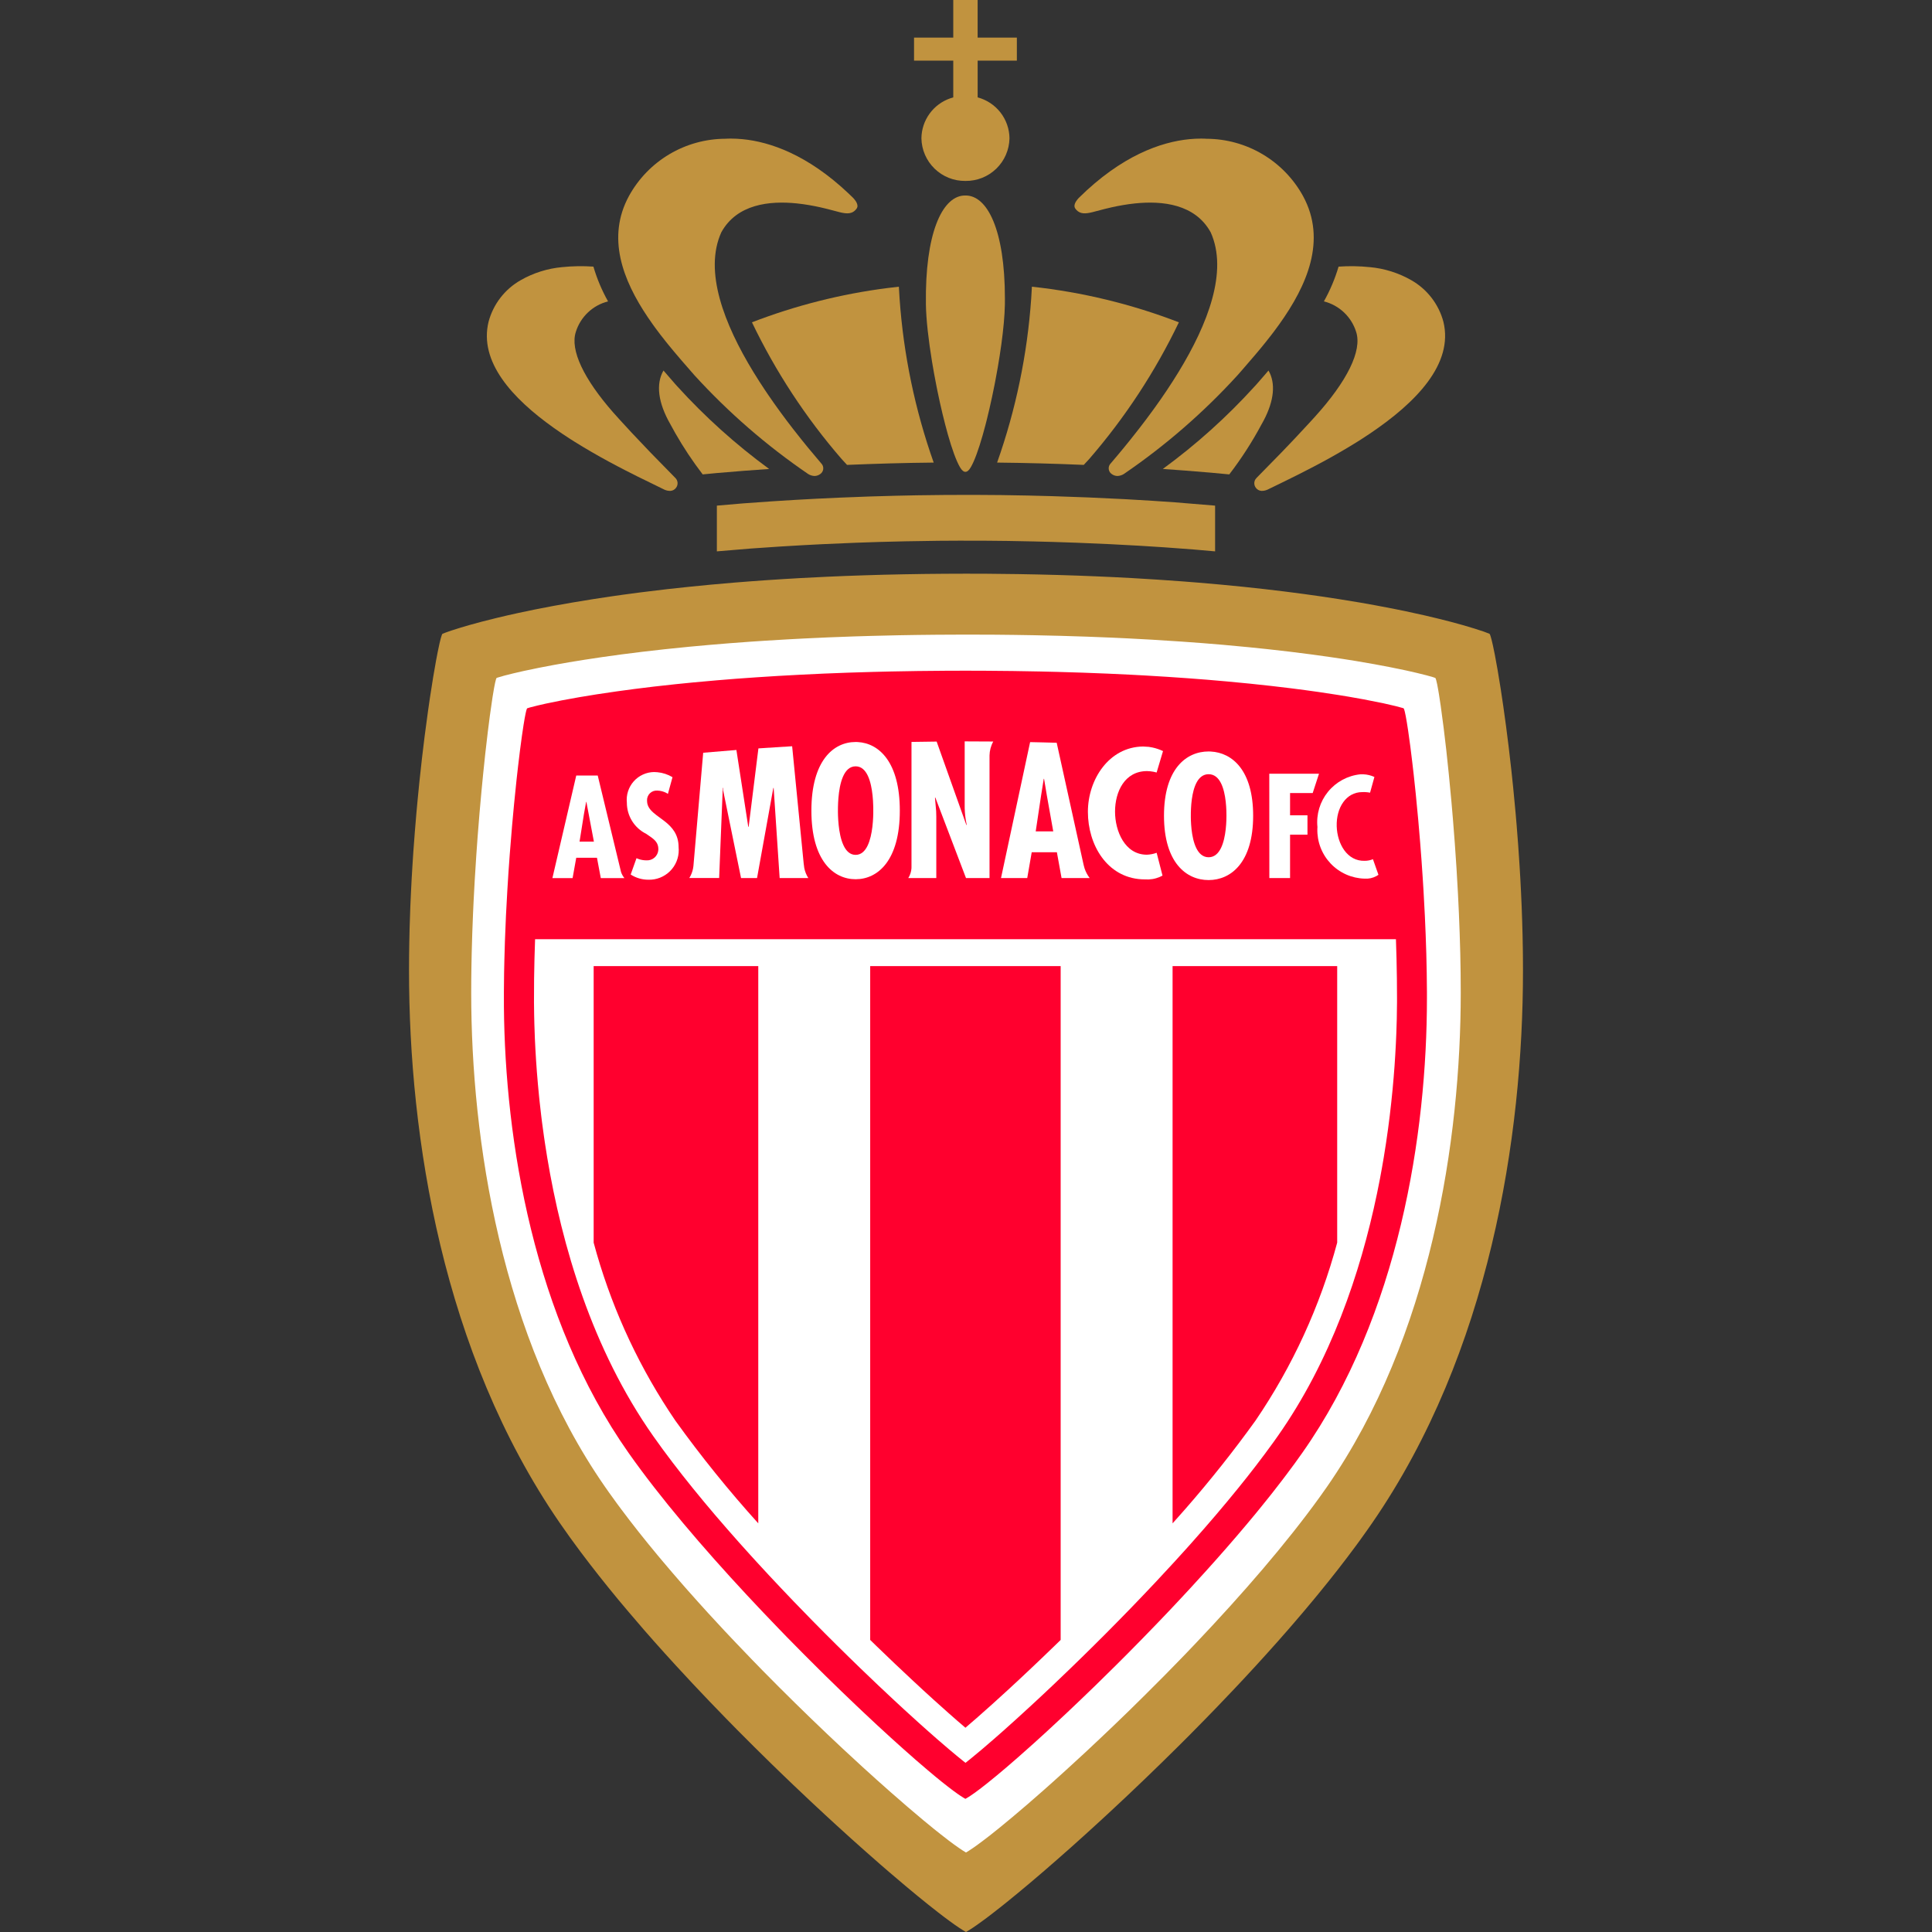 <svg width="500" height="500" viewBox="0 0 500 500" fill="none" xmlns="http://www.w3.org/2000/svg">
<rect x="0" y="0" width="500" height="500" fill="#333333" stroke="none"/>
<g clip-path="url(#clip0_6_72703)">
<path d="M253.011 0V9.73H263.164V15.694H253.016V25.203C255.358 25.826 257.432 27.199 258.92 29.112C260.408 31.026 261.228 33.374 261.255 35.797C261.198 38.768 259.967 41.596 257.832 43.662C255.696 45.728 252.829 46.865 249.858 46.824C246.887 46.867 244.019 45.73 241.884 43.664C239.748 41.597 238.517 38.769 238.462 35.797C238.487 33.508 239.221 31.283 240.562 29.428C241.904 27.573 243.787 26.179 245.953 25.437L246.705 25.203V15.698H236.552V9.73H246.705V0L253.011 0Z" fill="#C1933F"/>
<path d="M232.624 74.198L232.813 77.293C233.827 91.767 236.796 106.038 241.638 119.716C233.705 119.788 226.39 120.022 219.205 120.315L219.011 120.09L217.822 118.806C208.543 108.094 200.735 96.192 194.606 83.414C205.886 79.062 217.65 76.086 229.642 74.549L232.624 74.198Z" fill="#C1933F"/>
<path d="M267.056 74.198C280.074 75.599 292.867 78.703 305.092 83.414C298.961 96.192 291.152 108.095 281.872 118.806L280.682 120.09L280.484 120.315C273.011 119.993 265.532 119.794 258.052 119.716C262.892 106.038 265.859 91.767 266.872 77.293L267.056 74.198Z" fill="#C1933F"/>
<path d="M249.926 50.595C255.48 50.595 260.07 59.383 260.07 77.279L260.061 78.793C260.016 81.622 259.682 85.207 259.151 89.104L258.714 92.076L258.214 95.122L257.655 98.198L257.358 99.739L256.732 102.784L256.07 105.757L255.385 108.613L255.034 109.986L254.327 112.59C253.259 116.338 252.178 119.342 251.218 120.955C250.741 121.793 250.264 122.113 249.84 122.113C249.417 122.113 248.939 121.775 248.435 120.905C247.475 119.266 246.394 116.257 245.327 112.509L244.624 109.905L243.93 107.126L243.255 104.212L242.615 101.207C242.511 100.697 242.409 100.187 242.309 99.676L241.728 96.612L241.2 93.549C240.286 87.978 239.682 82.676 239.624 78.793C239.367 60.387 243.8 51.104 249.295 50.613L249.926 50.595Z" fill="#C1933F"/>
<path d="M328.286 95.892C330.169 99.162 329.772 103.644 327.025 108.847L326.484 109.829C324.058 114.365 321.265 118.694 318.133 122.775L313.327 122.324L306.543 121.77L300.935 121.365C309.566 115.058 317.534 107.893 324.718 99.977H324.723L325.29 99.347L327.263 97.081L328.281 95.892H328.286Z" fill="#C1933F"/>
<path d="M171.71 95.892L174.701 99.342L175.268 99.973C182.458 107.885 190.426 115.054 199.052 121.369L192.453 121.847L185.408 122.432L181.858 122.775C179.25 119.375 176.877 115.803 174.755 112.081L173.511 109.829C170.282 104.212 169.705 99.365 171.71 95.892Z" fill="#C1933F"/>
<path d="M189.201 35.869C189.665 35.869 190.147 35.883 190.642 35.906L192.174 36.018C199.273 36.707 208.993 40.027 219.606 50.072L220.791 51.216C220.975 51.41 222.119 52.59 221.881 53.586L221.746 53.91C220.656 55.486 219.187 55.374 217.313 54.919L214.07 54.072L212.268 53.644L210.903 53.356L209.421 53.086L207.849 52.838L206.201 52.64C199.205 51.924 190.71 52.775 186.665 60.14C182.129 70.216 187.394 83.834 194.971 96.261L196.466 98.649L198.007 101C198.264 101.392 198.525 101.775 198.791 102.162L200.376 104.442L201.975 106.667L203.579 108.829L205.174 110.915L207.525 113.892L209.047 115.77L212.728 120.158C212.865 120.349 212.963 120.566 213.016 120.795C213.069 121.025 213.077 121.263 213.038 121.495C212.999 121.727 212.914 121.95 212.789 122.149C212.664 122.349 212.501 122.522 212.309 122.658C211.882 122.987 211.361 123.172 210.822 123.185C210.239 123.167 209.67 122.996 209.174 122.689C198.401 115.337 188.519 106.757 179.728 97.122L176.439 93.347L174.376 90.919L172.993 89.243C172.763 88.959 172.533 88.674 172.304 88.388L170.93 86.64L169.588 84.852C169.363 84.55 169.147 84.248 168.93 83.942L167.647 82.095C161.156 72.473 156.93 61.455 162.777 50.717C165.236 46.249 168.845 42.521 173.229 39.917C177.614 37.314 182.615 35.931 187.714 35.91C188.201 35.87 188.687 35.87 189.201 35.87V35.869Z" fill="#C1933F"/>
<path d="M310.786 35.87C311.304 35.87 311.79 35.87 312.277 35.915C317.375 35.935 322.376 37.319 326.76 39.921C331.145 42.523 334.754 46.251 337.214 50.716C343.439 62.149 338.25 73.897 331.061 83.942L329.732 85.752L329.056 86.64L327.687 88.383L326.304 90.086L324.921 91.739L321.547 95.658L320.263 97.122C311.474 106.756 301.594 115.337 290.822 122.689C290.324 122.996 289.754 123.166 289.169 123.185C288.63 123.171 288.109 122.987 287.682 122.658C287.49 122.521 287.327 122.349 287.202 122.149C287.077 121.95 286.992 121.728 286.953 121.495C286.914 121.263 286.92 121.026 286.973 120.796C287.025 120.567 287.123 120.35 287.259 120.158L289.466 117.545L290.935 115.77L292.457 113.892L294.808 110.914L296.408 108.824L298.011 106.662C298.281 106.302 298.547 105.932 298.813 105.563L300.408 103.311L301.984 101L303.52 98.649L305.016 96.261C312.597 83.838 317.867 70.216 313.331 60.135C309.286 52.779 300.79 51.924 293.795 52.64L292.146 52.838L290.57 53.086L289.092 53.356L287.727 53.644L285.926 54.072L282.682 54.919C280.971 55.329 279.601 55.459 278.547 54.302L278.241 53.91C277.79 53.175 278.34 52.257 278.781 51.694L279.106 51.315L279.196 51.216C290.268 40.27 300.453 36.734 307.813 36.018L309.344 35.906C309.84 35.885 310.322 35.869 310.786 35.869V35.87Z" fill="#C1933F"/>
<path d="M354.52 69.135C358.304 69.482 361.971 70.64 365.259 72.522C367.281 73.675 369.055 75.217 370.478 77.059C371.901 78.902 372.944 81.008 373.547 83.257C376.236 94.221 366.38 104.234 354.538 112.207L352.367 113.635C352.007 113.869 351.637 114.099 351.272 114.329L349.061 115.685L346.84 116.991L344.628 118.252L342.435 119.459L340.272 120.613L336.11 122.752L332.254 124.667L328.034 126.716C327.538 126.944 326.998 127.055 326.453 127.04C326.167 127.021 325.888 126.938 325.638 126.798C325.388 126.658 325.172 126.464 325.007 126.23C324.767 125.916 324.629 125.535 324.613 125.14C324.597 124.745 324.703 124.355 324.917 124.022L325.227 123.648L331.642 117.099L335.083 113.495L338.813 109.486L340.335 107.82C348.592 98.689 352.574 90.775 350.966 85.883C350.366 83.965 349.284 82.233 347.824 80.853C346.363 79.473 344.573 78.49 342.624 78C344.223 75.153 345.496 72.136 346.421 69.004C349.121 68.812 351.833 68.857 354.525 69.14L354.52 69.135Z" fill="#C1933F"/>
<path d="M145.466 69.135C148.156 68.856 150.872 68.811 153.575 69C154.493 72.135 155.764 75.153 157.363 78C155.415 78.491 153.626 79.473 152.167 80.853C150.708 82.234 149.627 83.965 149.03 85.883C147.48 90.586 151.102 98.086 158.723 106.775L160.417 108.658L163.426 111.928L168.331 117.099L174.795 123.707C175.475 124.392 175.548 125.464 174.966 126.23C174.8 126.464 174.583 126.658 174.333 126.799C174.082 126.939 173.803 127.021 173.516 127.041C172.973 127.055 172.433 126.944 171.939 126.716L164.867 123.252L161.818 121.712L159.71 120.613L157.548 119.459L155.358 118.252L153.142 116.991L150.926 115.685L148.719 114.333C148.35 114.103 147.982 113.87 147.615 113.635L145.444 112.207L143.318 110.734C132.462 103.018 123.917 93.559 126.444 83.257C127.046 81.008 128.088 78.901 129.511 77.058C130.934 75.216 132.709 73.674 134.732 72.523C138.026 70.636 141.687 69.481 145.466 69.135V69.135Z" fill="#C1933F"/>
<path d="M314.466 130.856V142.694L308.917 142.207L301.403 141.649L294.881 141.234L287.272 140.829L278.7 140.459L272.507 140.252L267.628 140.126L260.845 139.995L255.565 139.941L248.313 139.924L242.93 139.955L234.3 140.09L227.737 140.252L221.52 140.46L212.908 140.829L207.696 141.099L201.84 141.446L194.137 141.973L185.525 142.694V130.856L192.322 130.275L199.912 129.734L205.867 129.365L211.232 129.072L217.088 128.798L225.025 128.491L231.827 128.298L237.151 128.185L244.534 128.095L251.948 128.074L259.038 128.124L265.867 128.241L272.39 128.407L281.534 128.732L291.083 129.182L298.182 129.601L304.151 130.006L314.466 130.856Z" fill="#C1933F"/>
<path d="M244.484 148.491L249.998 148.47L255.507 148.487L263.534 148.577L268.732 148.676L273.813 148.807L278.768 148.964L283.601 149.154L288.318 149.365L292.912 149.604L299.579 150.01L305.984 150.46L310.106 150.785L316.07 151.307L321.772 151.866L327.214 152.456L332.403 153.073L337.335 153.712L342.011 154.37L346.439 155.041L351.957 155.942L355.808 156.627L360.561 157.532L363.849 158.203L368.786 159.284L372.263 160.113L375.326 160.888L378.579 161.775L381.646 162.69L384.097 163.492L385.493 164.032C385.543 164.093 385.582 164.162 385.61 164.235L385.759 164.64L386.029 165.604L386.353 166.983L386.858 169.433L387.583 173.406L388.385 178.311L389.061 182.843L389.754 187.865L390.448 193.334L391.124 199.199L391.61 203.829L392.223 210.28L392.507 213.609L392.903 218.717L393.254 223.942L393.466 227.487L393.646 231.064L393.808 234.676L393.934 238.316L394.038 241.978L394.106 245.654L394.128 247.496L394.146 251.185C394.146 294.226 385.52 350 355.164 394.081L354.128 395.568L351.984 398.577L350.876 400.09L348.597 403.135L346.236 406.203L343.795 409.288L341.281 412.392L340.002 413.946L337.394 417.059L334.727 420.18L333.376 421.739L330.637 424.856L327.853 427.964L325.038 431.063L322.187 434.149L319.313 437.212L314.966 441.766L312.056 444.766L307.687 449.203L304.772 452.108L300.426 456.387L296.119 460.554L291.876 464.595L287.718 468.491L284.998 471.005L281.016 474.64L277.169 478.095L273.475 481.356L269.957 484.414L266.628 487.252L263.516 489.851L260.633 492.207L258.849 493.631L256.399 495.541L254.921 496.658L252.957 498.081L251.822 498.865L250.831 499.5L249.998 500L249.164 499.505L248.173 498.869L247.038 498.09L245.764 497.171L244.349 496.122L242.809 494.941L240.268 492.941L237.466 490.671L234.43 488.149L230.038 484.423L227.714 482.41L224.074 479.212L220.277 475.824L216.34 472.248L213.642 469.77L209.516 465.924L205.3 461.933L202.448 459.198L199.57 456.406L195.223 452.126L190.854 447.752L187.939 444.784L183.579 440.275L179.246 435.703L174.962 431.081L172.142 427.982L169.358 424.874L166.62 421.757L162.606 417.072L159.993 413.964L157.453 410.856C156.615 409.82 155.786 408.784 154.975 407.757L152.575 404.676L150.25 401.617C148.396 399.143 146.591 396.632 144.836 394.086C114.476 349.973 105.854 294.235 105.854 251.19L105.872 247.496L105.926 243.82L106.007 240.149L106.192 234.681L106.354 231.068L106.534 227.487L106.746 223.947L106.971 220.451L107.359 215.298L107.777 210.28L108.079 207.019L108.548 202.266L109.21 196.221L109.895 190.546L110.764 184.059L111.277 180.514L112.102 175.266L112.859 170.911L113.273 168.762L113.755 166.483L114.061 165.239L114.313 164.42C114.353 164.28 114.417 164.149 114.503 164.032L115.422 163.672L116.8 163.19L119.268 162.411L121.413 161.78L124.665 160.893L128.561 159.915L131.21 159.289L134.093 158.645L138.309 157.762L142.958 156.861L148.034 155.951L153.552 155.046L157.98 154.375L161.07 153.933L165.917 153.289L172.777 152.46L178.223 151.875L183.926 151.312L189.885 150.789L194.007 150.465L198.25 150.158L202.606 149.875L207.079 149.609L214.016 149.262L218.791 149.059L223.687 148.888L228.705 148.74L233.84 148.627L239.102 148.542L244.484 148.491Z" fill="#C1933F"/>
<path d="M257.646 164.261L249.989 164.234L242.331 164.27L237.372 164.324L232.529 164.405L225.484 164.572L220.935 164.707L214.322 164.955L207.971 165.247L203.876 165.464L197.953 165.82L194.142 166.072L188.642 166.482L183.39 166.919L178.39 167.374L172.106 168.013L166.264 168.68L160.858 169.36L155.881 170.049L151.331 170.734L147.205 171.405L143.503 172.058L139.457 172.829L135.453 173.666L132.818 174.274L130.485 174.86L128.656 175.396L128.521 175.45L128.471 175.527L128.349 175.842L128.133 176.707L127.872 178.022L127.467 180.428L126.764 185.324L126.25 189.36L125.575 195.171L125.034 200.351L124.629 204.518L124.102 210.392L123.606 216.576L123.264 221.387L122.849 227.977L122.579 233.022L122.421 236.418L122.223 241.545L122.075 246.693L122.007 250.121L121.962 253.545L121.948 256.941C121.948 294.797 129.611 345.977 156.575 384.779L157.579 386.211L159.66 389.094L160.741 390.549L162.966 393.486L165.277 396.45L167.669 399.432L170.138 402.436L171.399 403.941L173.962 406.959L176.584 409.986C177.02 410.49 177.466 410.995 177.912 411.499L180.606 414.522L183.336 417.54L187.493 422.035L190.3 425.008L194.534 429.423L197.358 432.328L201.601 436.607L205.818 440.787L209.989 444.85L214.088 448.778L218.097 452.553L223.259 457.319L226.966 460.67L230.502 463.814L234.917 467.652L238.935 471.053L241.655 473.287L243.322 474.616L245.574 476.364L246.908 477.355L248.092 478.197L249.128 478.891C249.444 479.094 249.732 479.274 249.998 479.431L250.818 478.922L251.782 478.278L252.885 477.504L254.777 476.089L256.2 474.995L258.543 473.125L262.043 470.233L265.935 466.927L270.169 463.229L272.394 461.247L275.867 458.112L280.705 453.67L284.457 450.152L288.304 446.495L292.223 442.711L296.187 438.805L301.529 433.459L305.543 429.351L306.881 427.968L309.696 425.017C321.507 412.571 332.89 399.463 341.597 387.36L343.421 384.783C370.38 345.954 378.038 294.77 378.038 256.945L378.007 251.837L377.916 246.702L377.763 241.554L377.565 236.427L377.322 231.337L376.939 224.671L376.497 218.18L376.011 211.923L375.624 207.428L374.952 200.365L374.277 193.955L373.606 188.306L372.858 182.698L372.412 179.761L372.209 178.558L371.939 177.099L371.7 176.076L371.57 175.657C371.546 175.582 371.51 175.512 371.461 175.45L370.759 175.211L369.169 174.77L366.691 174.153L363.925 173.522L359.768 172.666L355.592 171.878L350.768 171.045L347.552 170.536L344.101 170.022L339.124 169.333L333.718 168.648L327.871 167.982L323.205 167.5L316.588 166.883L311.34 166.45L305.835 166.045L298.106 165.549L292.007 165.22L287.804 165.022L281.277 164.765L274.493 164.554L267.448 164.392L262.606 164.315L257.651 164.261L257.646 164.261Z" fill="white"/>
<path d="M244.845 173.59L249.845 173.576L254.854 173.59L262.133 173.657L269.146 173.779L273.673 173.887L280.241 174.085L286.547 174.329L292.592 174.612L296.475 174.82L302.083 175.162L307.439 175.531L312.534 175.923L317.376 176.342L323.439 176.923L329.056 177.527L334.232 178.144L337.826 178.612L341.178 179.076L346.223 179.842L348.926 180.284L352.903 180.991L357.912 181.982L361.272 182.757L363.02 183.23L363.263 183.32L363.313 183.392L363.43 183.707L363.57 184.23L363.817 185.401L364.097 187L364.412 189.009L364.993 193.198L365.489 197.221L365.88 200.599L366.403 205.527L367.047 212.279L367.538 218.076L367.885 222.621L368.205 227.297L368.403 230.477L368.75 236.955L368.961 241.878L369.128 246.833L369.236 251.788L369.29 256.725V258.36C369.29 293.189 362.119 340.342 337.029 375.999C336.385 376.914 335.723 377.837 335.047 378.77L332.957 381.581L331.88 383.004L329.655 385.878L328.511 387.328L326.16 390.247C325.762 390.738 325.362 391.227 324.962 391.716L322.502 394.666L319.984 397.63L317.412 400.603L314.79 403.58L312.128 406.553L308.074 410.999L305.34 413.941L302.592 416.864L299.835 419.752L295.7 424.022L291.588 428.198L288.867 430.914L283.52 436.175L279.615 439.936L275.831 443.531L271.011 448.013L267.597 451.121L263.363 454.882L260.448 457.405L257.795 459.634L255.421 461.562L254.007 462.67L253.354 463.166L252.155 464.049L251.11 464.77C250.701 465.044 250.28 465.301 249.849 465.54L249.444 465.31L248.48 464.697C248.297 464.575 248.115 464.45 247.935 464.324L246.7 463.436L245.304 462.369L243.736 461.134L242.025 459.738L240.164 458.179L236.854 455.342V455.337L233.777 452.621L230.489 449.662L227.02 446.477L223.39 443.081L221.52 441.31L217.691 437.644L213.759 433.815L211.764 431.842L207.723 427.806L203.637 423.662L201.588 421.545L197.489 417.265L193.399 412.918C181.867 400.526 170.813 387.571 162.669 375.999C138.057 341.035 130.701 295.094 130.412 260.504L130.408 256.725L130.458 251.792L130.53 248.486L130.674 243.531L130.944 236.955L131.295 230.482L131.593 225.729L131.926 221.094L132.525 213.702L133.034 208.157L133.683 201.793L134.075 198.32L134.579 194.153L135.057 190.567L135.494 187.63L135.786 185.887L136.043 184.572L136.192 183.941L136.318 183.522C136.34 183.447 136.377 183.377 136.426 183.315L137.138 183.09L139.106 182.59L141.273 182.094L145.381 181.257L149.921 180.432L154.43 179.693L159.611 178.928L164.241 178.302L169.304 177.68L174.813 177.072L179.232 176.63L185.52 176.063L190.529 175.657L195.8 175.284L201.322 174.932L207.106 174.617L213.151 174.329L219.457 174.085L226.025 173.887L230.552 173.779L237.565 173.657L244.845 173.59Z" fill="#FF002E"/>
<path d="M361.263 243.067H138.48C138.355 246.474 138.269 249.883 138.223 253.292L138.196 259.369L138.237 262.59L138.291 264.946L138.426 268.774L138.561 271.504L138.732 274.378L138.944 277.382L139.205 280.509L139.511 283.747L139.687 285.405L140.075 288.806L140.291 290.54L140.773 294.076L141.038 295.873L141.615 299.531C145.399 322.31 153.21 349.135 169.074 371.684C170.611 373.873 172.246 376.098 173.966 378.355L176.601 381.761C177.498 382.9 178.412 384.049 179.345 385.198L182.187 388.661L185.115 392.139L188.124 395.621L191.187 399.103L194.309 402.571L195.885 404.301L199.056 407.738L202.255 411.139L205.453 414.495L210.25 419.432L213.426 422.643L216.57 425.779L219.669 428.828L222.714 431.788L227.151 436.035L231.394 440.017L234.097 442.517L237.926 445.999L240.322 448.134L242.565 450.107L245.642 452.751L247.475 454.283L249.119 455.625L249.872 456.22L251.421 454.977L254.101 452.751L257.173 450.107L259.421 448.134L263.056 444.873L266.98 441.283L269.736 438.72L272.588 436.035L277.02 431.788L280.065 428.828L283.164 425.779L286.308 422.643L289.48 419.432L292.678 416.157L295.876 412.824L299.079 409.445L303.849 404.301L306.989 400.842L308.543 399.103L311.61 395.621L314.615 392.139L317.543 388.661L320.389 385.198C323.538 381.33 326.575 377.374 329.498 373.333L330.669 371.684C344.385 352.175 352.074 329.468 356.353 308.95L357.119 305.13C357.479 303.238 357.808 301.36 358.119 299.513L358.696 295.86C358.876 294.653 359.047 293.459 359.209 292.279L359.66 288.788L360.047 285.396L360.385 282.099L360.669 278.918L360.907 275.855L361.097 272.914L361.25 270.112L361.367 267.45L361.484 263.743L361.547 259.369V258.382C361.547 255.004 361.507 251.581 361.421 248.175L361.268 243.067H361.263Z" fill="white"/>
<path d="M153.638 250.022H196.241V394.243C188.601 385.787 181.437 376.913 174.782 367.662C165.766 354.434 158.901 339.861 154.444 324.486L153.638 321.599V250.022Z" fill="#FF002E"/>
<path d="M346.065 250.022V321.59C341.651 338.023 334.503 353.596 324.921 367.657C319.216 375.586 313.137 383.238 306.705 390.589L303.462 394.243V250.022H346.065Z" fill="#FF002E"/>
<path d="M274.498 250.022V424.414L272.872 425.99L269.682 429.062L266.588 432.004L263.606 434.801L260.746 437.45L256.728 441.103L253.079 444.346L249.854 447.139L247.75 445.333L245.453 443.315L241.669 439.927L238.953 437.45L236.097 434.801L231.574 430.549L226.827 425.995L225.205 424.414V250.022H274.498Z" fill="#FF002E"/>
<path d="M257.056 191.905L249.66 191.869V208.211C249.637 209.531 249.732 210.851 249.935 212.153L250.178 213.446L250.097 213.527L242.403 191.919L235.894 192.009V224.036C235.944 224.937 235.768 225.833 235.39 226.644L235.065 227.234H242.313V211.378L242.277 209.959L241.971 206.473L242.061 206.392L249.998 227.234H256.088V195.522C256.111 194.261 256.439 193.013 257.056 191.905V191.905Z" fill="white"/>
<path d="M341.358 200.234H328.489L328.507 227.234H333.867V216.018H338.372V211H333.867V205.243H339.723L341.358 200.234Z" fill="white"/>
<path d="M266.592 192.059L259.061 227.238H265.849L267.007 220.558H273.52L274.731 227.238H282.007C281.43 226.481 280.982 225.633 280.682 224.73L280.438 223.828L273.471 192.226L270.038 192.134L266.592 192.059ZM270.119 201.562H270.205V201.568L270.935 205.932L272.579 215.154H268.043L269.425 205.932L270.119 201.562Z" fill="white"/>
<path d="M205.007 193.13L200.62 193.401L196.277 193.684L193.75 213.973H193.651L190.579 194.094C187.687 194.32 184.813 194.558 181.984 194.811L179.462 224.09C179.372 224.977 179.124 225.847 178.719 226.644L178.39 227.229H186.115L187.052 203.905H187.142V204.513L191.782 227.243H195.921L200.133 203.919H200.223L201.773 227.243H209.192C208.685 226.449 208.33 225.568 208.147 224.644L207.993 223.486L205.007 193.13Z" fill="white"/>
<path d="M149.133 200.707L142.962 227.252H148.187L149.133 221.982H154.494L155.485 227.252H161.597C161.215 226.788 160.92 226.258 160.728 225.689L154.692 200.707H149.133ZM151.692 207.522H151.755L153.701 217.816H149.988L151.115 210.729L151.692 207.522Z" fill="white"/>
<path d="M352.804 200.387L352.056 200.391C348.777 200.73 345.766 202.356 343.684 204.912C341.603 207.469 340.62 210.747 340.953 214.027L340.93 214.495C340.884 216.143 341.164 217.785 341.753 219.325C342.342 220.865 343.228 222.274 344.362 223.472C345.495 224.67 346.854 225.632 348.36 226.305C349.865 226.977 351.489 227.346 353.137 227.391C354.205 227.472 355.268 227.238 356.2 226.734L356.741 226.396L355.317 222.36C354.642 222.639 353.921 222.779 353.191 222.779C348.615 222.923 346.083 218.337 345.939 213.851C345.795 209.004 348.398 204.995 352.552 204.995C353.002 204.972 353.452 204.986 353.903 205.04L354.574 205.139L355.696 201.076C354.786 200.659 353.804 200.425 352.804 200.387L352.804 200.387Z" fill="white"/>
<path d="M221.434 192.022V192.027C215.687 192.027 209.989 196.865 209.989 209.789C209.989 222.716 215.706 227.545 221.44 227.545C227.174 227.545 232.872 222.703 232.872 209.789C232.872 197.271 227.525 192.338 221.975 192.041L221.434 192.022ZM221.434 198.324C224.407 198.324 225.457 202.383 225.822 205.887L225.93 207.167L226.002 208.865V210.599L225.967 211.598L225.894 212.742L225.773 213.986C225.368 217.378 224.277 221.239 221.434 221.239C218.461 221.239 217.408 217.018 217.044 213.527L216.934 212.266L216.877 211.122L216.854 210.167L216.863 208.869L216.899 207.77L216.979 206.536C217.281 202.91 218.272 198.324 221.434 198.324H221.434Z" fill="white"/>
<path d="M295.826 193.198C286.962 193.297 281.547 201.797 281.547 210.094C281.547 218.648 286.48 227.027 295.394 227.558L296.295 227.585C297.619 227.684 298.939 227.468 300.146 226.95L300.858 226.603L299.34 220.702C298.53 220.997 297.679 221.165 296.817 221.198C291.083 221.198 288.57 215.049 288.57 210.049C288.57 204.874 291.079 199.558 296.858 199.558C297.417 199.567 297.971 199.626 298.525 199.73L299.335 199.923L300.989 194.378C300.121 193.965 299.208 193.656 298.268 193.455L297.322 193.288L295.826 193.198Z" fill="white"/>
<path d="M169.295 199.802C168.294 199.813 167.305 200.033 166.394 200.449C165.482 200.865 164.668 201.466 164.003 202.216C163.338 202.965 162.837 203.845 162.532 204.799C162.227 205.753 162.125 206.76 162.232 207.756C162.233 209.428 162.702 211.066 163.584 212.485C164.467 213.904 165.729 215.048 167.228 215.788L168.448 216.63C169.503 217.383 170.381 218.207 170.381 219.729L170.376 219.959C170.323 220.726 169.968 221.441 169.389 221.947C168.81 222.453 168.054 222.708 167.286 222.657C166.624 222.657 165.966 222.549 165.34 222.342L164.723 222.103L163.219 226.324C164.588 227.211 166.187 227.675 167.813 227.671C168.843 227.698 169.868 227.517 170.826 227.139C171.784 226.76 172.655 226.191 173.388 225.467C174.12 224.743 174.699 223.878 175.089 222.925C175.478 221.971 175.671 220.949 175.656 219.919L175.62 219.261C175.62 215.937 173.93 214.072 172.093 212.608L170.98 211.77L169.908 210.977C168.705 210.058 167.728 209.13 167.503 207.833L167.453 207.247C167.428 206.889 167.481 206.529 167.609 206.193C167.737 205.857 167.936 205.552 168.193 205.301C168.45 205.049 168.759 204.857 169.098 204.736C169.437 204.616 169.798 204.57 170.156 204.603C170.926 204.63 171.678 204.824 172.363 205.162L172.858 205.45L174.043 201.135C172.853 200.418 171.516 199.979 170.133 199.851L169.3 199.806L169.295 199.802Z" fill="white"/>
<path d="M312.782 194.477C306.993 194.477 301.241 198.995 301.241 211.108C301.241 223.225 306.984 227.761 312.782 227.761C318.579 227.761 324.314 223.207 324.314 211.108C324.314 199.4 318.939 194.784 313.34 194.495L312.786 194.477H312.782ZM312.79 200.365C315.785 200.365 316.845 204.175 317.214 207.454L317.322 208.649L317.381 209.748L317.404 211.089L317.381 212.36L317.322 213.432L317.214 214.621C316.849 217.9 315.785 221.856 312.79 221.856C309.79 221.856 308.736 217.9 308.367 214.621L308.263 213.432L308.204 212.36L308.186 211.46L308.192 210.243L308.231 209.211L308.308 208.059L308.448 206.833C308.876 203.712 309.979 200.365 312.79 200.365H312.79Z" fill="white"/>
</g>
<defs>
<clipPath id="clip0_6_72703">
<rect width="288.292" height="500" fill="white" transform="translate(105.854)"/>
</clipPath>
</defs>
</svg>
